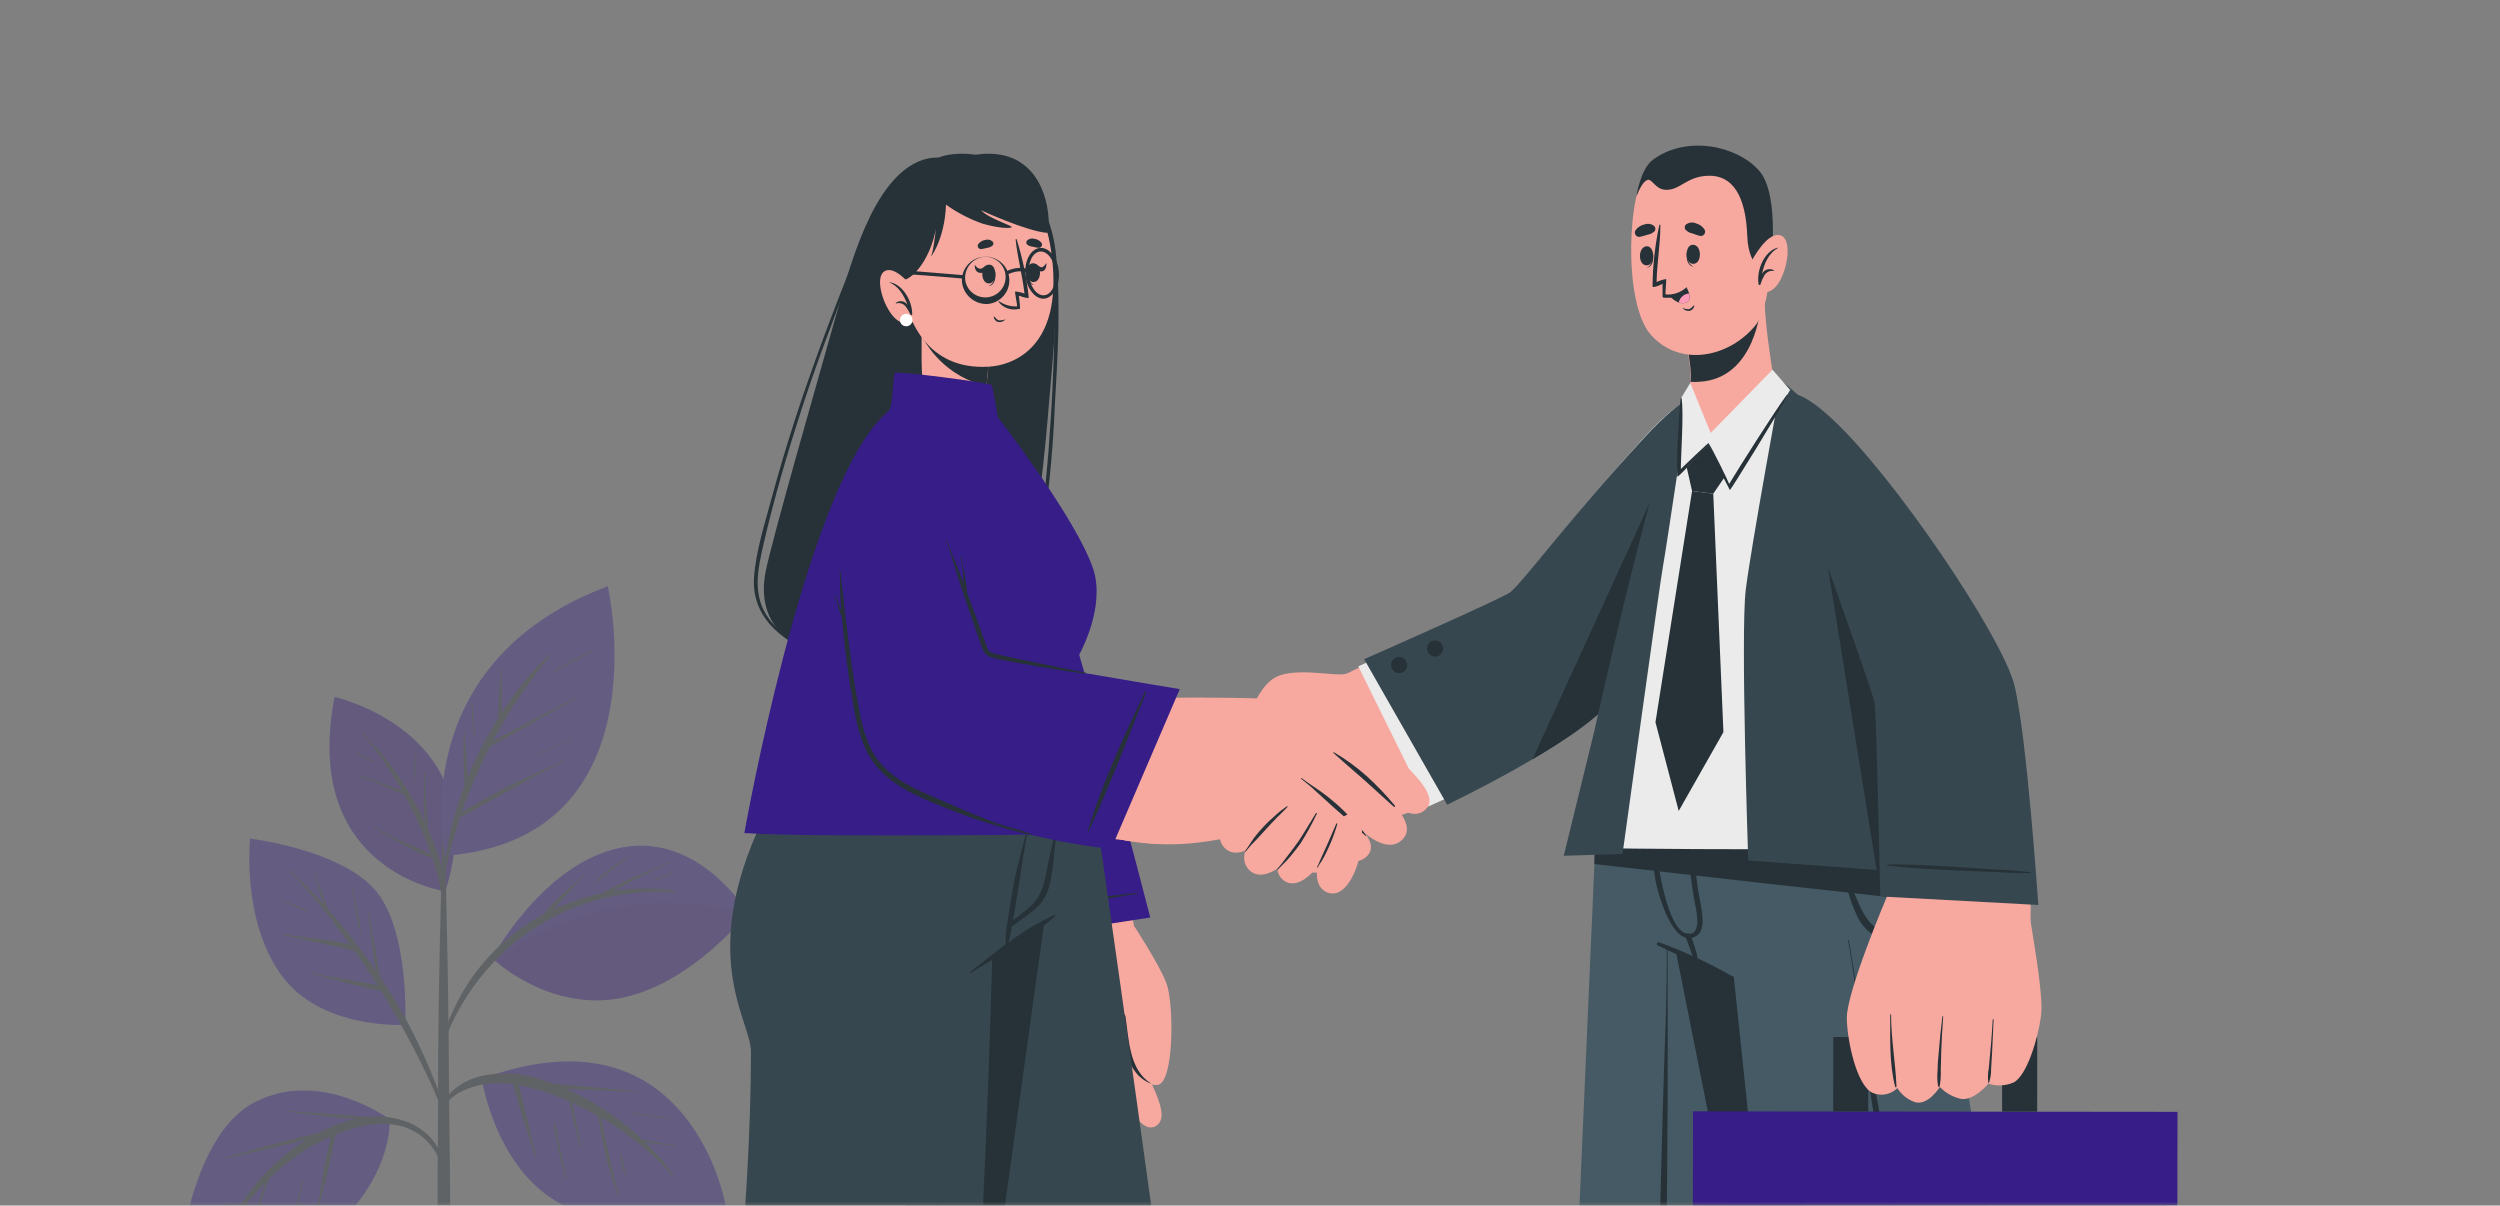 <svg xmlns="http://www.w3.org/2000/svg" xmlns:xlink="http://www.w3.org/1999/xlink" width="309" height="149" viewBox="0 0 309 149">
    <rect x="0" y="0" width="309" height="149" fill="#808080" stroke="none"/>
    <defs>
        <path id="0taqpfy4ia" d="M0 0H309V149H0z"/>
    </defs>
    <g fill="none" fill-rule="evenodd">
        <g>
            <g>
                <g>
                    <g transform="translate(-663 -128) translate(471 126) translate(-6 -1) translate(198 3)">
                        <mask id="wivnro30ib" fill="#fff">
                            <use xlink:href="#0taqpfy4ia"/>
                        </mask>
                        <g mask="url(#wivnro30ib)">
                            <g fill-rule="nonzero">
                                <g opacity=".367">
                                    <path fill="#361D87" d="M33.048 37.703S15.2 35.21 19.368 13.688c0 0 19.946 4.474 13.68 24.015z" transform="translate(18 18) translate(3.986 54.456)"/>
                                    <path fill="#000" d="M33.048 37.703S15.2 35.21 19.368 13.688c0 0 19.946 4.474 13.68 24.015z" opacity=".1" transform="translate(18 18) translate(3.986 54.456)"/>
                                    <path fill="#263238" d="M32.146 33.209c-.349-1.088-.754-2.157-1.215-3.202 0-.14 0-.278-.046-.41 0-.3-.053-.59-.073-.89-.053-.662-.093-1.285-.133-1.928-.073-1.286-.153-2.572-.173-3.858 0-.073-.113-.066-.113 0v3.865c0 .662.067 1.286.107 1.929v.43c-1.004-2.143-2.203-4.189-3.585-6.111-.582-.857-1.209-1.682-1.878-2.473-.71-.815-1.46-1.59-2.184-2.392-.046-.053-.12 0-.073.08 1.282 1.415 2.433 2.943 3.438 4.566.545.815 1.056 1.657 1.547 2.512l-.166-.06-.664-.258-1.46-.55c-.956-.358-1.912-.703-2.867-1.067-.06 0-.1.08-.04.1.949.377 1.885.775 2.827 1.18l1.381.596.697.285c.15.075.308.13.471.165.359.663.717 1.293 1.049 1.956.828 1.667 1.555 3.383 2.177 5.137.047.12.086.245.133.371-.472-.27-.962-.508-1.467-.71l-1.845-.834c-1.255-.577-2.496-1.16-3.697-1.836-.026-.015-.059-.006-.073.02-.015.025-.006.058.02.072 1.227.663 2.429 1.386 3.657 2.049.617.331 1.234.662 1.865.96.519.309 1.083.532 1.673.664.598 1.63.993 3.33 1.174 5.057.2 2.433.18 4.885.24 7.325.179-2.214.278-4.448.291-6.669-.006-2.064-.343-4.113-.995-6.071z" transform="translate(18 18) translate(3.986 54.456)"/>
                                    <path fill="#263238" d="M29.398 20.555c-.173 1.258-.233 2.53-.18 3.798 0 .033.054.033.054 0 .073-1.26.086-2.519.232-3.772.007-.066-.1-.092-.106-.026zM24.294 21.635c-.798-.305-1.567-.682-2.297-1.127-.06-.04-.113.06-.053.093.715.482 1.498.855 2.323 1.107.04.013.106-.053.027-.073zM33.62 71.866c0-1.989-.054-3.938-.074-5.906-.04-6.542-.093-13.085-.212-19.627-.093-5.197-.215-10.39-.365-15.577-.001-.027-.016-.052-.04-.066v-4.256c0-.04-.04-.053-.086-.053-.047 0-.087 0-.08.053v4.262s-.046.034-.046.06c-.26 9.28-.492 18.487-.551 27.734v5.64c-.067 6.023-.091 12.05-.073 18.083v2.877c0 5.514.06 11.03.06 16.57 0 .292.331.445.663.458.332.013.83-.146.83-.484 0-6.078.04-12.163.04-18.241-.02-3.858-.02-7.696-.067-11.527z" transform="translate(18 18) translate(3.986 54.456)"/>
                                    <path fill="#361D87" d="M26.165 65.88s-8.589-6.35-16.733-2.068S0 84.652 0 84.652s11.948 1.71 19.501-5.455c7.262-6.894 6.664-13.317 6.664-13.317z" transform="translate(18 18) translate(3.986 54.456)"/>
                                    <path fill="#263238" d="M28.502 66.271c-1.577-.627-3.285-.855-4.972-.662-.346-.062-.697-.097-1.049-.107l-1.214-.092-2.503-.173c-1.692-.126-3.391-.232-5.084-.404-.024.008-.04.031-.04.056 0 .026.016.048.04.057 1.673.212 3.319.45 5.011.616.863.086 1.726.18 2.596.239l.624.06c-.253.06-.511.119-.764.192-1.347.391-2.65.92-3.89 1.577-.663.12-1.327.312-1.99.464-1.063.252-2.118.524-3.173.802-2.085.544-4.149 1.16-6.22 1.763-.066 0-.033.12 0 .1 2.065-.504 4.149-.968 6.22-1.458l3.013-.723.79-.186c-2.304 1.431-4.363 3.222-6.1 5.303-1.671 2.055-3.093 4.3-4.235 6.688 0 .06.053.12.093.06 1.414-2.442 3.138-4.69 5.131-6.688-.04.113-.073.232-.113.345l-.478 1.51c-.318 1.015-.663 2.023-.942 3.037 0 .066.086.086.106 0 .365-.981.71-1.989 1.055-2.95.166-.484.339-.961.505-1.445.093-.252.179-.504.259-.756 0-.073.06-.152.086-.232.957-.927 1.972-1.793 3.04-2.591 1.418-1.036 2.947-1.91 4.56-2.605 0 .146-.053.298-.086.437-.087.391-.173.782-.253 1.173-.165.81-.325 1.624-.484 2.44-.325 1.657-.524 3.314-.836 4.998 0 .072.093.099.106 0 .385-1.67.883-3.315 1.254-4.985.186-.835.372-1.67.551-2.506l.24-1.18c.039-.218.092-.437.119-.662l.464-.193c2.25-.835 4.74-1.438 7.142-.974 2.309.427 4.25 1.98 5.171 4.136.08.186.372.067.325-.126-.464-2.028-2.184-3.56-4.075-4.355z" transform="translate(18 18) translate(3.986 54.456)"/>
                                    <path fill="#263238" d="M15.36 73.337c-.24 1.087-.485 2.174-.724 3.262-.271 1.04-.471 2.1-.598 3.168 0 .046.054.046.067 0 .316-1.045.56-2.11.73-3.188.212-1.074.425-2.148.63-3.222.014-.06-.092-.086-.106-.02zM7.056 76.101c-1.095.55-2.15 1.18-3.319 1.638-.018.007-.03.023-.033.042-.003.019.005.038.02.05.015.011.035.014.053.007 1.142-.505 2.257-1.072 3.338-1.697 0 0 0-.053-.06-.04z" transform="translate(18 18) translate(3.986 54.456)"/>
                                    <path fill="#361D87" d="M28.097 54.214s-10.494.663-15.38-6.237c-4.885-6.9-3.783-16.783-3.783-16.783s11.025 1.325 15.4 6.303c4.374 4.978 3.763 16.717 3.763 16.717z" transform="translate(18 18) translate(3.986 54.456)"/>
                                    <path fill="#263238" d="M33.002 64.555c-.365-1.12-.816-2.228-1.241-3.315-.425-1.087-.843-2.107-1.328-3.142-.934-2.111-1.982-4.171-3.14-6.17-.743-1.273-1.54-2.513-2.356-3.732 0-.186-.053-.372-.08-.557-.046-.325-.092-.663-.145-.975-.107-.662-.22-1.325-.332-1.988-.24-1.452-.538-2.89-.77-4.335 0-.066-.12-.066-.106 0 .205 1.432.351 2.87.55 4.302.1.702.193 1.405.3 2.108l.119.762c-1.6-2.34-3.334-4.586-5.19-6.728l-.724-.835c0-.08-.067-.16-.1-.239-.08-.199-.153-.398-.226-.603-.159-.411-.305-.829-.458-1.246-.292-.822-.557-1.65-.783-2.493 0-.066-.12-.033-.1 0 .213.862.432 1.717.664 2.566.126.41.26.815.405 1.22 0 .066.047.132.073.198-1.327-1.458-2.741-2.863-4.155-4.255-.046-.047-.12 0-.073.08 2.712 2.833 5.197 5.873 7.434 9.094-.254-.08-.514-.145-.776-.193-.81-.159-1.62-.271-2.436-.378-1.713-.218-3.419-.43-5.118-.702-.073 0-.1.093 0 .106 1.626.318 3.233.663 4.852 1.06.763.173 1.527.319 2.29.471.626.133 1.243.308 1.845.524.166.245.346.484.511.729.77 1.113 1.507 2.26 2.23 3.407l-1.068-.206c-.81-.159-1.626-.305-2.436-.437-1.6-.265-3.206-.544-4.786-.902-.066 0-.093.093 0 .107 1.607.377 3.193.815 4.786 1.239.77.206 1.547.391 2.323.563l1.162.252c.156.041.316.068.478.08 1.533 2.479 2.967 5.024 4.3 7.616.585 1.14 1.15 2.293 1.693 3.447.545 1.153 1.042 2.406 1.56 3.612.073.252.452.153.352-.112z" transform="translate(18 18) translate(3.986 54.456)"/>
                                    <path fill="#263238" d="M22.276 40.473c-.2-1-.412-1.988-.664-2.996 0-.066-.12-.033-.106 0 .199.981.391 1.989.57 2.95.147.988.344 1.968.591 2.936-.062-.97-.193-1.937-.391-2.89zM16.156 40.182c-.485-.246-1.002-.438-1.507-.663l-.796-.312-.405-.159c-.155-.05-.304-.116-.445-.199-.08-.053-.126.08-.046.093.155.043.305.105.444.186l.399.179.77.338c.502.235 1.019.441 1.546.616.06.047.1-.053.04-.08z" transform="translate(18 18) translate(3.986 54.456)"/>
                                    <path fill="#361D87" d="M38.836 45.975s6.353-11.845 16.01-13.681c9.658-1.836 15.579 8.093 15.579 8.093s-7.05 8.988-15.93 10.56c-8.882 1.57-15.659-4.972-15.659-4.972z" transform="translate(18 18) translate(3.986 54.456)"/>
                                    <path fill="#263238" d="M61.325 37.603c-2.518-.34-5.072-.31-7.58.093l.43-.232 2.145-1.1c1.473-.814 2.986-1.553 4.533-2.214.073-.033 0-.133-.04-.1-1.513.703-3.08 1.326-4.593 1.989-.763.345-1.506.71-2.243 1.1-.478.252-1.003.49-1.474.796-2.122.425-4.184 1.108-6.14 2.035l1.208-1.326c.897-.988 1.786-2.022 2.775-2.917.053-.046 0-.119-.08-.072-1.009.914-2.077 1.763-3.06 2.717-.47.464-.929.941-1.374 1.439-.219.245-.444.497-.663.762-6.719 3.592-11.473 10-12.957 17.466 0 .066.086.1.106.033 1.361-4.516 3.798-8.635 7.103-12.004 3.56-3.611 8.04-6.185 12.956-7.444 2.916-.742 5.932-1.015 8.934-.809.059.004.11-.04.113-.099.004-.059-.04-.11-.1-.113z" transform="translate(18 18) translate(3.986 54.456)"/>
                                    <path fill="#000" d="M70.425 40.387s-7.05 8.988-15.93 10.56c-6.764 1.192-12.326-2.327-14.603-4.064l-.491-.802s4.573-3.844 13.228-6.065c8.656-2.22 17.796.371 17.796.371z" opacity=".1" transform="translate(18 18) translate(3.986 54.456)"/>
                                    <path fill="#263238" d="M55.71 33.38c-.74.433-1.456.904-2.145 1.413-.671.511-1.295 1.081-1.865 1.703-.015.025-.011.056.01.076.021.02.053.021.076.004.664-.557 1.281-1.114 1.952-1.637.645-.53 1.324-1.02 2.03-1.465.027-.017.034-.05.017-.076-.016-.026-.05-.034-.076-.017zM61.013 35.383c-.359.152-.724.278-1.082.43l-1.076.445c-.073 0-.04.159.04.126l1.075-.438c.366-.146.717-.311 1.076-.457.066-.027.033-.133-.033-.106z" transform="translate(18 18) translate(3.986 54.456)"/>
                                    <path fill="#361D87" d="M37.569 60.882s1.699 11.753 10.547 15.862c8.848 4.11 19.634 0 19.634 0s-4.215-25.42-30.181-15.862z" transform="translate(18 18) translate(3.986 54.456)"/>
                                    <path fill="#263238" d="M61.65 69.115c-.81-.093-1.626-.232-2.43-.378l-1.194-.225-.618-.126c-.239-.219-.47-.444-.716-.663-1.68-1.47-3.494-2.781-5.417-3.917-1.045-.62-2.127-1.175-3.239-1.664h.166l2.914.126c1.938.093 3.883.132 5.821.258.073 0 .066-.1 0-.106-1.951-.132-3.89-.344-5.834-.51l-2.828-.252-1.46-.126-.372-.04c-.504-.192-1.009-.37-1.527-.53-2.411-.827-5.005-.969-7.493-.411-2.224.57-4.448 2.028-5.025 4.368 0 .08.106.14.14.06.83-1.989 3.006-2.95 4.97-3.354 1.315-.25 2.66-.276 3.983-.08.09.606.239 1.2.445 1.777.246.828.485 1.657.737 2.479.504 1.65 1.055 3.314 1.547 4.938 0 .03.023.053.053.053.029 0 .053-.024.053-.053-.412-1.65-.764-3.314-1.162-4.971-.192-.81-.398-1.618-.597-2.426-.116-.565-.264-1.123-.445-1.67.775.134 1.542.313 2.297.536 1.357.406 2.687.897 3.982 1.472.126.835.319 1.663.511 2.492.24 1.034.511 2.061.837 3.076.007.02.027.034.05.034.022 0 .041-.014.05-.034l-.04-.193c-.2-.96-.412-1.922-.618-2.883-.16-.776-.312-1.551-.478-2.32 1.102.489 2.179 1.033 3.226 1.63 0 .24.08.484.113.703.066.398.14.802.212 1.207.166.901.345 1.81.564 2.704.4 1.733.909 3.44 1.52 5.11-.015.02-.015.047 0 .067l.054.06c.04.046.1 0 .086-.054-.405-1.743-.876-3.473-1.261-5.216-.186-.875-.379-1.75-.558-2.652-.086-.437-.166-.874-.252-1.325l-.06-.391c1.192.697 2.342 1.463 3.445 2.293 1.91 1.428 3.677 3.038 5.277 4.806.06.073.186 0 .126-.106-.657-.89-1.36-1.747-2.104-2.565-.445-.478-.91-.942-1.38-1.392h.145c.419.072.83.132 1.248.185.817.113 1.64.192 2.463.285.12.013.146-.086.073-.086z" transform="translate(18 18) translate(3.986 54.456)"/>
                                    <path fill="#263238" d="M55.437 73.092c0-.1 0-.205-.053-.305s-.086-.252-.106-.384c-.18-.79-.332-1.578-.478-2.373 0-.053-.093-.04-.093 0 .054 1.052.278 2.088.664 3.069 0 .033.073 0 .066 0v-.007zM48.03 72.9s0-.053-.054-.053c-.252-1.04-.49-2.082-.703-3.129-.113-.55-.226-1.1-.332-1.65-.06-.299-.113-.597-.166-.895-.023-.263-.088-.52-.193-.762-.007-.021-.027-.035-.05-.035-.021 0-.041.014-.05.035-.006.534.07 1.066.227 1.577.106.57.219 1.147.345 1.717.259 1.16.544 2.313.876 3.453.008.024.03.04.056.04.026 0 .048-.016.057-.04l-.014-.258zM60.88 65.715c-1.62-.22-3.233-.451-4.852-.663-.067 0-.093.1 0 .106 1.613.238 3.232.437 4.852.663 0 .013.033-.093 0-.106z" transform="translate(18 18) translate(3.986 54.456)"/>
                                    <path fill="#361D87" d="M33.035 33.321S27.62 9.605 53.14 0c0 0 7.076 31.227-20.105 33.321z" transform="translate(18 18) translate(3.986 54.456)"/>
                                    <path fill="#263238" d="M38.544 19.872l.273-.166 1.447-.808 2.96-1.65c1.945-1.094 3.87-2.221 5.828-3.315.066 0 0-.126-.053-.093-1.992 1.067-3.983 2.068-5.941 3.109l-2.927 1.544-1.195.663c.85-1.61 1.759-3.188 2.761-4.713 1.328-2.035 2.795-3.977 4.315-5.86.033-.034.031-.089-.004-.122-.034-.033-.09-.031-.122.004-2.242 2.171-4.222 4.596-5.901 7.225v-.252c0-.59.046-1.18.053-1.77 0-1.16-.04-2.32 0-3.473 0-.073-.106-.067-.113 0-.046 1.14-.186 2.28-.252 3.42 0 .563-.053 1.133-.073 1.703v.995c-.522.835-1.025 1.681-1.507 2.538-.855 1.547-1.618 3.143-2.283 4.78 0-.59-.06-1.18-.093-1.77-.08-1.326-.233-2.592-.292-3.891 0-.03-.024-.053-.053-.053-.03 0-.053.023-.053.053v3.897c0 .663.04 1.326.08 1.95 0 .238 0 .483.046.722-.812 2.12-1.455 4.3-1.925 6.522-.443 2.37-.76 4.762-.95 7.165.258-2.162.702-4.297 1.328-6.383.312-1.12.664-2.234 1.009-3.314 1.062-.497 2.078-1.12 3.1-1.69l3.206-1.75c2.13-1.167 4.254-2.353 6.451-3.38.06 0 0-.127-.06-.094-2.223 1.001-4.466 1.989-6.637 3.056-1.088.55-2.157 1.134-3.22 1.73-.882.497-1.798.994-2.654 1.571.245-.742.504-1.478.79-2.2.783-2.012 1.671-3.981 2.661-5.9z" transform="translate(18 18) translate(3.986 54.456)"/>
                                    <path fill="#263238" d="M36.394 14.443c-.009-.024-.031-.04-.057-.04-.025 0-.048.016-.056.04.093 1.326.14 2.705.285 4.057 0 .033.027.06.06.06s.06-.027.06-.06c-.047-1.352-.193-2.698-.292-4.057zM48.627 18.977c-1.593.663-3.206 1.253-4.8 1.916-.039 0 0 .093 0 .073 1.614-.603 3.2-1.26 4.807-1.883.092-.026.06-.132-.007-.106zM51.056 8.034c-1.562.716-3.079 1.528-4.54 2.432-.022.024-.025.06-.008.087.017.028.05.041.081.033 1.48-.869 2.987-1.697 4.52-2.46.067.007.007-.119-.053-.092z" transform="translate(18 18) translate(3.986 54.456)"/>
                                </g>
                                <g transform="translate(18 18) translate(51.822)">
                                    <path fill="#455A64" d="M153.752 90.518L153.725 92.42 152.649 176.43 152.643 176.75 152.008 227.072 121.227 226.458 127.168 90.618 127.248 88.802 127.549 73.043 153.545 73.043z"/>
                                    <path fill="#263238" d="M136.303 99.355c0-.03-.024-.053-.053-.053-.03 0-.054.024-.054.053 0 8.043-.327 12.549-.52 20.585-.195 8.037-.429 16.073-.67 24.103-.434 16.067-1.082 32.12-1.676 48.18-.335 9.006-.751 18.008-1.25 27.006 0 .026.02.047.047.047.025 0 .046-.021.046-.047 1.17-16.02 2.286-32.093 2.927-48.16.642-16.066 1.096-32.125 1.17-48.192.067-9.017.013-14.504.033-23.522zM153.745 90.518L152.649 176.43 132.02 73.043 153.538 73.043z"/>
                                    <path fill="#455A64" d="M130.195 73.016c.114.534 1.932 8.958 3.816 16.193 1.37 5.287 2.78 9.933 3.589 10.413.915.54 5.38 2.517 6.876 3.137l6.837 65.3 9.242 60.461 30.22-4.672-21.506-132.322-3.501-18.51h-35.573z"/>
                                    <path fill="#263238" d="M178.21 204.397c-.754-4.191-1.503-8.383-2.278-12.575-1.546-8.384-3.105-16.765-4.678-25.144-3.154-16.772-6.273-33.557-9.356-50.355-1.724-9.479-1.684-8.59-3.187-18.116 0-.06-.12-.053-.107 0 1.443 8.464.762 6.608 2.125 15.085s2.793 16.774 4.297 25.138c3.02 16.814 6.188 33.601 9.39 50.382.89 4.708 1.801 9.409 2.732 14.104.936 4.792 2.005 9.558 2.994 14.337 0 .107.194.1.174 0-.695-4.278-1.323-8.577-2.105-12.856zM169.904 98.835c-.802-.207-1.664-.274-2.479-.401-.668-.107-1.337-.227-2.005-.367-1.257-.225-2.45-.726-3.488-1.469-1.136-.88-1.718-2.222-2.266-3.51-.33-.761-.664-1.522-1.002-2.283l-.501-1.102c-.234-.432-.441-.878-.622-1.335 0-.066-.127 0-.1 0 .114.312.207.631.28.955.114.367.214.734.328 1.101.207.668.408 1.335.622 2.003.325 1.204.794 2.365 1.396 3.457 1.216 1.923 3.382 2.704 5.547 2.977.621.074 1.25.12 1.878.154.787.07 1.578.07 2.365 0 .038-.01.067-.04.077-.077.01-.037-.002-.077-.03-.103zM135.227 98.467c3.188 1.157 6.267 2.59 9.203 4.286.051.024.074.085.05.137-.024.051-.086.074-.137.05-3.101-1.335-6.262-2.604-9.283-4.099-.086-.055-.12-.165-.077-.259.041-.093.146-.142.244-.115zM134.292 77.281c0-.106.2-.133.2 0-.002 3.456.172 6.909.522 10.346.14 1.596 1.423 10.407 4.196 9.766.461-.107.669-.568.769-1.262-.01-.913-.134-1.82-.368-2.703-.307-1.85-.554-3.698-.708-5.56-.327-3.47-.288-6.965.114-10.426 0-.048.038-.087.086-.087.048 0 .087.039.087.087-.077 4.813.204 9.626.842 14.397.348 2.29 1.504 5.74-.895 6.094-2.4.354-4.01-5.42-4.324-7.002-.765-4.508-.94-9.096-.521-13.65z"/>
                                    <path fill="#263238" d="M139.137 97.593c.244.597.451 1.207.621 1.829.179.48.267.99.26 1.502-.007.042-.04.076-.082.085-.043.009-.087-.01-.11-.045-.3-.45-.525-.943-.67-1.462-.213-.56-.434-1.128-.627-1.695-.039-.109-.016-.23.06-.317.074-.087.19-.128.303-.107.113.022.207.101.245.21zM169.583 93.468c-3.662-.24-42.335-4.672-42.335-4.672l.3-15.76h38.246l3.502 18.51.287 1.922z"/>
                                    <path fill="#F7A9A0" d="M142.498 36.845c-4.424 13.83-11.915 28.108-14.08 30.918-5.808 7.556-23.256 14.998-28.582 15.96-2.306.413-7.833-14.438-6.403-16.48 1.43-2.043 23.116-10.32 24.179-11.421.735-.768 9.883-12.542 16.038-19.644 7.692-8.831 10.011-2.95 8.848.667z"/>
                                    <path fill="#EBEBEB" d="M98.065 64.359l8.567 17.355s18.21-7.884 22.548-13.51c4.337-5.627 12.196-24.697 13.365-30.772 1.17-6.074-.849-10.412-8.995-1.535-8.146 8.878-14.896 17.722-16.353 19.204-1.457 1.482-19.132 9.258-19.132 9.258z"/>
                                    <path fill="#37474F" d="M98.786 63.478l10.265 17.982s16.039-7.656 20.129-12.682c4.09-5.027 10.832-20.459 12.944-28.79 2.112-8.33.875-14.237-8.567-4.044-9.443 10.192-14.783 17.595-16.707 19.257-.916.72-18.064 8.277-18.064 8.277z"/>
                                    <circle cx="103.11" cy="64.199" r="1" fill="#263238"/>
                                    <circle cx="107.554" cy="62.156" r="1" fill="#263238"/>
                                    <path fill="#263238" d="M142.124 39.962c-2.112 8.33-8.848 23.736-12.944 28.789-1.751 2.156-5.667 4.786-9.59 7.095l20.67-45.215c3.2-.868 3.3 3.671 1.864 9.331z"/>
                                    <path fill="#EBEBEB" d="M171.602 86.853c-.107.12-46.339.26-46.78-.213-.594-.668 9.85-50.73 14.596-56.877 1.009-1.335 4.357-1.689 7.204-1.335.742.084 1.476.233 2.191.447h.08c.578.17 1.123.437 1.611.788 7.913 6.314 14.582 28.388 16.14 35.016 2.605 10.94 5.339 21.74 4.958 22.174z"/>
                                    <path fill="#37474F" d="M150.37 29.076s-3.762 20.491-4.417 25.818c-.655 5.326.308 33.461.308 33.461l29.03 2.143s-6.276-18.623-6.35-19.805c0 0-5.212-22.307-10.097-31.625-2.133-3.859-5.014-7.255-8.473-9.992z"/>
                                    <path fill="#263238" d="M175.29 90.498l-13.164-.975-9.396-58.385v.04l5.894 7.543c.067.12.133.24.194.36 4.885 9.345 10.097 31.626 10.097 31.626.1 1.168 6.376 19.79 6.376 19.79z"/>
                                    <path fill="#37474F" d="M139.137 29.523s-3.08 20.752-3.415 22.467c-.334 1.716-4.999 35.557-4.999 35.557l-7.264.227 3.79-15.472s8.426-38.36 11.888-42.78z"/>
                                    <path fill="#263238" d="M143.38 40.91L141.322 36.905 138.662 39.802 139.317 42.686 141.937 43.026z"/>
                                    <path fill="#263238" d="M141.937 43.026L143.193 72.489 137.667 82.234 134.793 71.267 139.317 42.686z"/>
                                    <path fill="#361D87" d="M152.048 113.198L186.651 113.198 186.651 170.376 152.048 170.376z" transform="rotate(-89.94 169.35 141.787)"/>
                                    <path fill="#000" d="M161.209 104.047L177.503 104.047 177.503 161.225 161.209 161.225z" opacity=".1" transform="rotate(-89.94 169.356 132.636)"/>
                                    <path fill="#361D87" d="M139.422 119.393L199.307 119.393 199.307 135.54 139.422 135.54z" transform="rotate(-179.94 169.365 127.467)"/>
                                    <path fill="#263238" d="M156.773 110.175L156.759 119.38 161.096 119.386 161.103 114.147 177.643 114.167 177.636 119.406 181.973 119.406 181.98 110.195z"/>
                                    <path fill="#F7A9A0" d="M156.76 35.23c12.897 11.687 21.083 28.381 21.638 31.752 1.337 8.15 3.027 22.434 2.74 28.702-.107 2.323-17.73-.494-17.696-2.977.114-7.77-.922-24.857-.969-25.158-.314-2.089-4.15-11.48-8.02-21.666-3.869-10.186-3.12-15.56 2.306-10.653z"/>
                                    <path fill="#F7A9A0" d="M161.584 117.057c1.053.478 2.292.252 3.108-.567.503.815 1.276 1.43 2.185 1.735 1.624.467 3.067-1.876 3.067-1.876.7.738 1.606 1.25 2.6 1.469 1.597.287 3.395-1.87 3.395-1.87 1.016.32 2.113.269 3.094-.146 1.664-.78 3.074-5.547 3.421-8.29.348-2.744-1.25-10.853-1.396-12.429l-17.616-2.363s-5.052 11.868-4.999 15.152c.047 2.784 1.203 8.224 3.141 9.185z"/>
                                    <path fill="#263238" d="M164.424 116.33c-.755-2.93-.601-5.928-.614-8.918 0-.03.024-.054.053-.054.03 0 .054.024.054.054 0 2.977.547 5.92.668 8.897.005.045-.026.085-.07.09-.045.006-.085-.025-.09-.07zM169.724 116.263c-.108-.683-.126-1.376-.054-2.063 0-.728.08-1.462.14-2.19.117-1.459.266-2.914.448-4.365 0-.066.107-.066.1 0-.106 1.455-.193 2.91-.247 4.366 0 .734-.04 1.461-.053 2.19.03.69-.016 1.38-.134 2.062-.015.041-.055.07-.1.07-.045 0-.085-.029-.1-.07zM175.939 115.889c-.086-.62-.068-1.249.053-1.862.067-.668.127-1.335.187-2.003.12-1.335.234-2.67.301-4.005 0-.067.107-.067.107 0-.067 1.335-.114 2.71-.187 4.065l-.12 2.003c.014.61-.079 1.217-.274 1.795-.007.012-.019.02-.032.022-.013 0-.027-.005-.035-.015z"/>
                                    <path fill="#37474F" d="M162.58 92.8l19.534 1.055s-1.444-21.36-2.994-27.293c-1.55-5.934-14.782-25.712-22.595-32.88-7.35-6.75-7.35-1.136-4.564 6.774 2.787 7.91 9.683 27.027 9.917 28.422.234 1.395.702 23.922.702 23.922z"/>
                                    <path fill="#263238" d="M163.455 88.862c.749-.066 1.504 0 2.252 0 .749 0 1.497.034 2.246.067 1.443.06 2.887.147 4.33.24l4.324.287c1.49.1 3.014.127 4.49.347.022.008.036.028.036.05 0 .023-.014.043-.035.05-1.49.06-3.007-.073-4.498-.126l-4.41-.18c-1.47-.067-2.94-.14-4.41-.234-.723-.04-1.444-.094-2.16-.174-.714-.08-1.463-.086-2.171-.227-.067-.013-.047-.093.006-.1z"/>
                                    <path fill="#F7A9A0" d="M142.017 36.371c.762-.033 5.82-4.005 7.351-7.062.107-.213-.287-2.39-.635-5.053-.207-1.615-.4-3.424-.454-5.086 0-.34-1.15.327-1.15.327l-2.138.588-7.057 1.962c.665 2.058 1.073 4.19 1.216 6.348.008.223-.008.447-.047.667.003.038.003.076 0 .114-.153 1.315 1.684 7.242 2.914 7.195z"/>
                                    <path fill="#263238" d="M139.13 29.076c.003.037.003.075 0 .113.358.034.718.034 1.076 0 7.017-.387 7.598-9.345 7.598-9.345l-2.773.214-7.057 1.962c.665 2.058 1.073 4.19 1.216 6.348.006.237-.014.475-.06.708z"/>
                                    <path fill="#F7A9A0" d="M148.018 5.086c1.684 3.478 1.404 14.331-.835 17.088-3.235 4.005-9.356 5.28-12.965 1.201-3.495-3.945-2.873-18.082-.3-20.692 3.789-3.791 11.614-2.737 14.1 2.403z"/>
                                    <path fill="#263238" d="M138.702 13.002s.054 0 .054.067c-.04.728.04 1.575.668 1.83v.04c-.782-.128-.875-1.249-.722-1.937z"/>
                                    <path fill="#263238" d="M139.37 12.255c1.177-.067 1.224 2.296.128 2.356-1.096.06-1.116-2.303-.127-2.356zM134.466 13.203s-.054.033-.054.066c.034.728-.047 1.576-.708 1.83.815-.094.915-1.229.762-1.896z"/>
                                    <path fill="#263238" d="M133.797 12.442c-1.176-.067-1.23 2.296-.133 2.356 1.096.06 1.109-2.263.133-2.356zM140.286 11.16c-.327-.08-.615-.2-.922-.307-.341-.06-.652-.234-.882-.494-.118-.193-.088-.442.073-.6.356-.273.832-.332 1.243-.154.438.115.816.389 1.063.768.105.182.092.41-.032.58-.124.17-.337.25-.543.207zM132.862 11.274c.316-.07.628-.157.935-.26.342-.048.658-.205.902-.448.128-.187.112-.438-.04-.607-.342-.292-.816-.374-1.236-.214-.442.093-.832.348-1.096.714-.113.178-.111.404.004.58.115.176.323.268.53.235zM139.498 19.777c-.174.174-.348.414-.608.441-.272-.004-.54-.063-.789-.174.219.289.578.435.936.38.305-.087.527-.35.56-.667-.02.007-.073-.006-.1.02z"/>
                                    <path fill="#263238" d="M138.69 17.601c-.366.592-.962 1.003-1.645 1.135-.294.064-.596.084-.895.06-.058.007-.116.007-.174 0h-.16c-.08-.014-.14-.08-.148-.16-.003-.024-.003-.049 0-.073v-.067-1.415c-.207.107-1.25.594-1.236.3.022-2.538.302-5.067.836-7.55 0-.036.03-.066.066-.066.037 0 .067.03.067.067 0 2.35-.428 4.672-.468 7.035.37-.18.764-.309 1.17-.38.08 0-.107 1.655-.074 1.909.933.077 1.858-.23 2.56-.848.087-.053.14-.007.1.053z"/>
                                    <path fill="#263238" d="M136.477 18.503c.314.397.726.705 1.196.894.26.097.542.11.809.04.588-.167.588-.667.474-1.161-.065-.233-.157-.457-.274-.668-.62.525-1.393.838-2.205.895z"/>
                                    <path fill="#FF9ABB" d="M137.673 19.397c.26.097.542.11.809.04.588-.167.588-.667.474-1.161-.634.037-1.162.498-1.283 1.121z"/>
                                    <path fill="#263238" d="M132.42 6.314c.382-.934.83-1.875 1.384-2.076.555-.2.949 1.162 2.225 1.222 1.718.087 2.52-1.502 4.919-1.716 3.441-.307 5.012 2.544 5.192 7.43.154 4.358 2.807 4.719 2.807 4.719s1.417-9.652-1.336-12.79c-2.754-3.137-9.036-4.425-13.165-1.334-1.53 1.168-2.025 4.545-2.025 4.545z"/>
                                    <path fill="#F7A9A0" d="M146.708 14.217s1.932-3.744 3.602-3.104c1.671.641.542 5.848-1.196 6.775-.433.27-.958.352-1.452.225-.495-.126-.917-.448-1.167-.892l.213-3.004z"/>
                                    <path fill="#263238" d="M149.95 12.602s.04.033 0 .047c-1.21.667-1.725 1.962-2.005 3.257.114-.281.346-.497.635-.591.288-.094.604-.056.862.104.033 0 0 .073 0 .073-.481-.085-.964.142-1.203.568-.196.346-.353.713-.468 1.094-.04.127-.26.094-.234-.046-.28-1.656.682-4.106 2.413-4.506z"/>
                                    <path fill="#EBEBEB" d="M139.097 29.33l2.52 6.18 7.644-7.81 2.179 2.497s-7.472 12.375-7.518 11.834l-2.553-5.3-3.656 3.698.274-9.27 1.11-1.83z"/>
                                    <path fill="#263238" d="M137.586 35.844c.1-1.529.154-3.077.321-4.6 0-.053.094-.073.107 0 .308 1.476-.093 7.343-.087 8.725.154-.16 3.388-3.25 3.422-3.204.554.841 2.426 4.672 2.553 5.053 1.182-1.97 5.707-9.125 7.11-10.987.018-.015.043-.017.063-.005.02.012.03.036.024.058-1.022 2.043-7.01 11.688-7.104 11.688-.985-1.822-1.878-3.694-2.673-5.607-.548.668-3.816 4.172-3.83 3.945-.056-1.69-.025-3.38.094-5.066z"/>
                                    <path fill="#F7A9A0" d="M52.776 35.697c8.406 16.574 16.947 56.443 17.742 61.776.542 3.624-18.538 6.902-18.538 4.392 0-3.217-3.849-40.85-3.481-55.722.2-8.203 2.539-13.87 4.277-10.446z"/>
                                    <path fill="#F7A9A0" d="M51.907 100.276c-.308 2.183.42 9.746 1.85 15.352.67 2.737 3.53 10.38 5.675 10.013 2.145-.367 1.51-2.67 1.51-2.67s1.684 3.044 3.802 2.476c2.119-.567 1.03-4.132 1.03-4.132s1.95 3.01 4.01 2.29c2.057-.721.367-4.118.367-4.118s1.664 2.836 3.12 1.521c1.758-1.582-1.89-6.454-2.506-9.518-.14-.667-1.844-14.297-1.844-14.297l-17.014 3.083z"/>
                                    <path fill="#263238" d="M70.177 119.44c-2.673-3.591-3.22-5.627-3.555-10.012-.01-.031-.038-.052-.07-.052-.032 0-.06.02-.07.052-.06 4.332.26 6.981 3.528 10.165.16.14.294.014.167-.153zM65.827 121.509c-2.453-3.972-3.067-6.174-3.762-10.746 0-.067-.12-.06-.114 0 .3 4.545.668 7.182 3.655 10.833.134.173.335.093.22-.087zM60.748 122.67c-2.092-4.004-2.867-6.4-2.967-10.926-.01-.038-.045-.063-.084-.063-.038 0-.073.025-.083.063-.348 4.625.601 7.609 3.007 10.987.167.193.26.166.127-.06z"/>
                                    <path fill="#F7A9A0" d="M70.398 96.525s3.074 4.672 3.97 7.055c.895 2.383.995 12.376-1.17 12.522-2.793.187-4.01-5.586-4.21-8.49 0 0-6.469.434-8.22-3.524-1.75-3.959 9.63-7.563 9.63-7.563z"/>
                                    <path fill="#263238" d="M72.416 115.895c-2.673-1.662-2.713-5.493-3.134-8.296-.009-.085-.059-.16-.133-.201-.075-.042-.165-.044-.241-.006-2.72 0-6.563-.788-8.207-3.137-.01-.025-.032-.042-.059-.043-.027-.002-.051.013-.063.037-.012.023-.008.052.009.072 1.416 2.764 5.132 3.845 8.113 3.651.387 2.877.594 6.722 3.695 7.95.02.007.034-.013.02-.027z"/>
                                    <path fill="#361D87" d="M72.35 95.404L50.676 98.74s-3.455-40.19-3.582-53.68c-.127-13.49 4.725-16.793 9.93-2.996C62.233 55.862 72.35 95.404 72.35 95.404z"/>
                                    <path fill="#263238" d="M50.57 95.357c8.868-2.003 18.485-2.743 20.155-2.99.08 0 .087.113 0 .12-1.644.16-12.55 2.21-20.155 3.003-.06.007-.067-.12 0-.133z"/>
                                    <path fill="#37474F" d="M37.325 81.487s7.899 83.716 8.073 84.73c0 .134.087 1.682.16 4.199.441 13.81 1.524 56.876 1.524 56.876h33.133s-2.159-51.01-3.402-62.904c-1.583-15.185-11.32-82.901-11.32-82.901H37.325z"/>
                                    <path fill="#263238" d="M49.347 169.047c-1.02-17.38-2.555-34.736-4.604-52.064-1.163-9.745-2.566-19.457-3.956-29.175 0-.087-.147-.08-.134 0 2.566 17.294 4.377 34.709 5.94 52.137 1.565 17.428 2.674 34.816 3.342 52.264.408 9.879.715 19.771 1.03 29.657.016.088.093.151.183.151s.167-.063.184-.151c-.441-17.595-.949-35.217-1.985-52.819z"/>
                                    <path fill="#263238" d="M61.263 81.487l-15.137 109.04c-.214-8.13-.428-15.646-.568-20.111-.073-2.517-.134-4.065-.16-4.199-.187-1.014-8.073-84.73-8.073-84.73h23.938z"/>
                                    <path fill="#37474F" d="M.63 216.993l32.324 10.012s15.785-55.301 16.995-68.29c1.196-12.876 2.352-39.182 2.867-58.265 0 0 5.4-3.19 6.77-4.933 1.37-1.742 2.599-8.01 5.299-14.017H25.336c-9.45 18.336-2.339 26.492-2.339 30.49 0 19.304-2.92 44.93-3.85 48.727C17.21 168.634.63 216.993.63 216.993z"/>
                                    <path fill="#263238" d="M60.507 95.083c-1.887.867-3.679 1.927-5.346 3.164-1.77 1.215-3.401 2.61-5.105 3.912-.067.053 0 .16.066.113 1.798-1.148 3.683-2.156 5.46-3.337 1.785-1.082 3.467-2.324 5.026-3.712.046-.053-.014-.173-.1-.14z"/>
                                    <path fill="#263238" d="M60.755 83.956c-.227 1.228-.528 2.45-.796 3.671-.267 1.222-.434 2.317-.735 3.451-.248 1.098-.807 2.101-1.61 2.89-.448.421-.95.788-1.43 1.175-.254.207-.535.4-.802.614.033-.166.06-.327.087-.5.087-.46.167-.928.24-1.395.174-1.035.341-2.076.501-3.11.315-2.043.602-4.106 1.03-6.128.009-.037-.014-.074-.05-.084-.037-.009-.075.014-.084.05-.508 2.003-1.07 4.005-1.51 6.008-.22.988-.996 5.874-1.03 6.22-.033.348-.066.715-.08 1.075-.043.366-.043.736 0 1.102 0 .086.134.073.167 0 .15-.34.256-.696.314-1.062.087-.347.168-.7.228-1.054 0-.127.04-.26.06-.394.481-.294.929-.668 1.383-1.001.455-.334.976-.668 1.437-1.082.85-.716 1.462-1.672 1.757-2.743.297-1.153.492-2.33.582-3.518.154-1.388.267-2.783.461-4.165.02-.02-.107-.086-.12-.02zM59.926 30.73c-.635 7.844-1.423 15.907-3.254 23.57-1.43 5.967-4.678 10.606-11.16 11.227-6.015.574-14.335-.668-18.746-5.213-2.058-2.116-2.506-4.773-1.965-7.603.756-3.931 6.884-25.21 8.748-31.859 1.136-4.045 2.259-8.15 4.103-11.955 3.863-8.01 8.02-7.342 8.594-7.442.542-.254 3.91-1.228 8.24.828 2.305 1.074 4.04 3.08 4.772 5.513 2.299 7.156 1.283 15.593.668 22.935z"/>
                                    <path fill="#263238" d="M44.816 2.436c-5.3 1.642-7.237 6.915-9.108 11.614-2.607 6.548-5.106 13.143-7.284 19.851-1.043 3.224-2.005 6.475-2.894 9.746-.835 3.137-1.925 6.454-2.152 9.705-.374 5.34 4.17 8.464 8.795 9.872.096.031.199-.02.23-.117.031-.096-.02-.199-.117-.23-2.62-.901-5.26-2.002-6.99-4.292-2.225-2.91-1.464-6.208-.708-9.492 1.296-5.593 2.907-11.1 4.678-16.547 1.77-5.446 3.815-10.84 5.9-16.186 2.005-5.093 3.856-11.901 9.637-13.837.087 0 .067-.107.013-.087zM60.735 13.797C60.347 9.598 58.77 5.34 54.647 3.57c5.306 2.523 5.827 8.764 5.867 13.917.045 5.433-.109 10.858-.461 16.273-.334 5.213-.789 10.453-1.597 15.613-.876 5.567-2.606 10.68-6.536 14.811-.024.022-.034.054-.028.086.007.031.03.057.06.066.031.01.065.003.088-.018 3.763-3.278 5.547-8.257 6.463-13.023 1.104-6.327 1.79-12.72 2.051-19.137.348-6.04.742-12.281.18-18.362z"/>
                                    <path fill="#F7A9A0" d="M44.502 31.799c.254.667 4.15 4.739 7.305 4.185 1.022-.187.267-5.827.267-5.827l.04-.427.548-6.008-7.438-3.51-1.063-.455s-.046 1.656-.073 3.712v.293c-.007.114-.007.227 0 .34V26.5c.018 1.774.156 3.545.414 5.3z"/>
                                    <path fill="#263238" d="M44.088 23.469c1.623 3.161 4.555 5.45 8.02 6.26l.547-6.007-7.431-3.51-1.063-.455s-.046 1.656-.073 3.712z"/>
                                    <path fill="#F7A9A0" d="M60.307 14.878c.842 10.546-5.386 12.242-7.665 12.422-2.072.16-9.135.454-11.06-9.959-1.925-10.413 2.72-14.15 7.431-14.751 4.711-.601 10.459 1.735 11.294 12.288z"/>
                                    <path fill="#263238" d="M58.53 12.635c-.242-.035-.48-.084-.716-.146-.26-.016-.51-.117-.708-.288-.104-.136-.104-.324 0-.46.243-.234.592-.32.915-.227.341.043.652.215.87.48.096.128.108.3.03.44-.079.139-.233.218-.392.201zM51.5 12.782c.246-.033.467-.1.714-.153.249-.028.483-.133.668-.3.106-.136.106-.326 0-.461-.246-.233-.598-.315-.922-.214-.336.054-.64.23-.855.494-.1.132-.107.312-.02.452s.252.213.414.182zM53.15 15.445s-.054 0-.054.06c.047.721 0 1.556-.668 1.816v.04c.815-.153.882-1.241.722-1.916z"/>
                                    <path fill="#263238" d="M52.481 14.711c-1.162-.046-1.176 2.276-.1 2.323 1.076.047 1.076-2.283.1-2.323z"/>
                                    <path fill="#263238" d="M52.027 14.831c-.207.134-.408.36-.668.388-.26.026-.495-.22-.669-.454h-.04c0 .44.154.9.669.968.514.066.755-.328.868-.775-.006-.053-.08-.18-.16-.127zM57.16 15.285s.053 0 .053.06c-.034.721.047 1.556.702 1.803v.04c-.802-.12-.903-1.229-.756-1.903z"/>
                                    <path fill="#263238" d="M57.814 14.538c1.156-.067 1.217 2.256.14 2.323-1.075.066-1.115-2.263-.14-2.323z"/>
                                    <path fill="#263238" d="M58.302 14.685c.187.113.374.333.595.347.22.013.434-.247.595-.494h.033c0 .44-.114.907-.535 1-.42.094-.668-.286-.801-.72-.02-.06.04-.187.113-.133zM53.096 21.146c.167.18.328.42.588.454.268.006.534-.042.782-.14-.226.275-.585.406-.935.34-.3-.09-.512-.356-.535-.668.027 0 .08-.013.1.014zM56.104 18.543s.153 1.074.153 1.582c0 .053-.12.073-.294.086-.889.168-1.797-.174-2.352-.887-.02-.023-.019-.057.003-.077.022-.02.057-.019.077.003.648.44 1.422.659 2.205.62.034-.14-.327-1.835-.247-1.841.395.031.784.117 1.156.253-.254-2.25-.869-4.438-1.096-6.675 0-.036.03-.066.067-.066.037 0 .067.03.067.066.733 2.328 1.232 4.723 1.49 7.15.02.226-1.029-.148-1.23-.214z"/>
                                    <path fill="#263238" d="M56.919 15.986c-.16-1.722.635-3.204 1.77-3.337 1.137-.134 2.2 1.201 2.36 2.923.16 1.722-.669 3.204-1.771 3.338-1.103.133-2.199-1.202-2.36-2.924zm.42-.04c.141 1.489.99 2.63 1.899 2.55.909-.08 1.537-1.368 1.396-2.857-.14-1.488-.995-2.63-1.904-2.55-.909.08-1.53 1.369-1.39 2.857zM49.067 16.727c-.04-1.59 1.198-2.922 2.79-3 1.59-.077 2.953 1.128 3.068 2.715.116 1.587-1.058 2.976-2.644 3.129-1.672.095-3.107-1.175-3.214-2.844zm.42-.04c.238 1.338 1.498 2.244 2.843 2.045 1.346-.2 2.288-1.432 2.127-2.781-.162-1.35-1.37-2.325-2.724-2.2-1.431.193-2.435 1.506-2.245 2.936z"/>
                                    <path fill="#263238" d="M54.734 15.906c1.51-.667 2.265-.247 2.272-.24l.227-.354c-.034 0-.929-.587-2.673.214l.174.38zM49.234 16.433l.04-.42c-.28 0-6.763-.6-7.458-.574-.695.027-2.346 1.141-2.526 1.268l.24.347c.687-.518 1.455-.92 2.272-1.188h.08c.508.007 5.046.36 7.352.567z"/>
                                    <path fill="#263238" d="M41.883 16.587c1.142-.067 4.123-3.224 4.216-8.75 0 0-.427 4.959-.795 5.686-.367.728 1.664-1.775 1.798-6.228 1.408 1.004 2.951 1.801 4.584 2.37 2.105.587 3.395.567 3.549.414.153-.154-2.954-1.128-3.796-2.09 0 0 5.613 2.597 8.193 2.797.3 0 .668-6.12-3.341-8.724-4.01-2.603-10.325.214-12.03 1.856 0 0-2.004.28-4.163 3.237-2.158 2.957.555 9.505 1.785 9.432z"/>
                                    <path fill="#F7A9A0" d="M43.326 18.022s-2.292-3.337-3.796-2.51c-1.503.828.194 5.614 1.952 6.281.443.205.951.22 1.406.042.455-.177.819-.532 1.006-.983l-.568-2.83z"/>
                                    <path fill="#263238" d="M40.052 16.874c1.23.514 1.87 1.662 2.318 2.85-.142-.252-.388-.43-.673-.483-.284-.054-.579.02-.803.203 0 0 0 .073.033.066.446-.14.932.019 1.21.394.226.306.418.635.574.981.054.114.254.054.214-.073.027-1.555-1.183-3.765-2.873-3.938z"/>
                                    <path fill="#FFF" d="M42.959 21.553c.002.314-.185.598-.474.72-.29.122-.624.057-.847-.163-.224-.221-.291-.555-.171-.845.12-.29.402-.48.716-.48.426 0 .772.343.776.768z"/>
                                    <path fill="#361D87" d="M66.609 85.058s-35.593.527-44.427-.094c0 0 7.204-40.783 16.707-51.09.354-.386.728-.754 1.122-1.1.582-.488.502-4.38.776-4.673.274-.294 11.821 1.222 11.968 1.502.147.28.742 3.951.742 3.951 2.62 3.338 11.047 14.872 12.03 19.631.982 4.76-2.113 10.012-2.113 10.012l3.195 21.86z"/>
                                    <path fill="#F7A9A0" d="M36.169 41.15c-2.105 10.133-.856 32.04 4.01 36.045 8.019 6.554 27.292 8.47 32.672 9.104 2.318.274 6.936-14.885 5.346-16.84-1.59-1.956-25.281-5-26.41-6.008-.782-.72-4.465-13.957-7.639-21.42-4.27-10.099-7.21-4.619-7.98-.88z"/>
                                    <path fill="#F7A9A0" d="M74.187 68.237s7.11-.073 11.762.1c2.6.094 7.03.668 8.908 1.602 2.8 1.408 13.626 9.085 11.815 11.748-1.637 2.41-4.858-.761-4.858-.761s3.849 3.13 1.49 5.026c-2.36 1.896-6.175-2.63-6.175-2.63s4.317 3.044 1.604 4.82c-2.352 1.548-7.291-3.205-7.291-3.205s4.885 2.67 2.626 4.52c-2.492 2.002-10.792-4.192-10.792-4.192-5.948 1.335-9.697 1.335-14.068.62-.802-.133 4.98-17.648 4.98-17.648z"/>
                                    <path fill="#263238" d="M98.319 84.377l-.97-1.021c-.6-.677-1.237-1.32-1.91-1.923-.669-.574-1.337-1.121-2.072-1.642-.736-.52-1.564-1.041-2.3-1.608-.06-.047-.126.04-.06.08.73.562 1.43 1.161 2.099 1.795.668.6 1.337 1.215 2.005 1.822.668.608 1.336 1.148 2.005 1.73.327.286.668.587.969.887.285.308.595.592.929.848.033 0 .073 0 .053-.054-.216-.33-.467-.637-.748-.914zM102.602 81.593c-1.072-1.294-2.233-2.511-3.475-3.644-1.257-1.125-2.625-2.12-4.083-2.97-.053 0-.107.04-.067.08 1.256 1.128 2.533 2.236 3.81 3.337.62.54 3.374 3.09 3.695 3.338.073.04.167-.067.12-.14zM94.356 87.1c-1.04-1.194-2.156-2.32-3.342-3.37-1.304-.96-2.678-1.821-4.11-2.577-.053 0-.107.053-.06.087 1.297.96 2.606 1.889 3.856 2.91.615.5 2.927 2.623 3.555 3.044.067.04.14-.04.1-.094z"/>
                                    <path fill="#361D87" d="M67.518 86.927l8.48-19.751s-23.23-3.838-23.944-4.306c-.715-.467-4.952-15.872-7.672-21.92-2.72-6.047-7.391-9.598-9.196 3.384-1.804 12.983.81 28.836 3.422 32.133 3.168 3.992 15.711 9.045 28.91 10.46z"/>
                                    <path fill="#263238" d="M55.582 84.43c-3.475-.941-6.863-2.583-10.184-4.005-2.854-1.195-5.767-2.67-7.351-5.466-.739-1.424-1.255-2.953-1.53-4.533-.368-1.762-.669-3.544-.923-5.34-.307-2.047-.584-4.098-.829-6.154-.12-1.054-.24-2.11-.347-3.164-.107-1.054-.3-2.109-.34-3.17 0-.03-.025-.054-.054-.054-.03 0-.054.024-.054.054.074.974 0 1.955.08 2.937 0 .667.08 1.281.127 1.922l-.187-.407c-.206-.468-.362-.955-.468-1.455 0-.06-.113-.034-.1 0 .12.5.24 1.008.381 1.502.067.24.147.48.24.72.057.162.121.32.195.474.16 1.918.367 3.827.621 5.727.247 1.843.535 3.672.862 5.5.243 1.618.673 3.202 1.283 4.72.607 1.43 1.535 2.703 2.713 3.718 1.221 1 2.57 1.836 4.01 2.483 3.257 1.503 6.624 2.757 10.071 3.75 4.123 1.296 5.38 1.209 1.784.241zM64.303 65.12c-.855-.114-10.966-2.236-11.36-2.35-.402-.122-.71-.447-.809-.854-.314-.814-.588-1.649-.882-2.47-.508-1.415-1.025-2.823-1.55-4.225 0-.314-.06-.668-.094-.941-.034-.274-.1-.748-.16-1.122-.134-.807-.375-1.602-.475-2.41 0-.08-.127-.053-.107 0 .204.796.325 1.61.361 2.43.033.32.053.668.073.968-.307-.82-.621-1.642-.948-2.456-.381-.948-.816-1.902-1.123-2.877 0-.067-.12-.033-.1 0 .347.875.594 1.802.868 2.67.274.868.568 1.802.862 2.703.575 1.77 1.183 3.525 1.798 5.287.294.848.581 1.709.896 2.55.175.641.688 1.135 1.336 1.288 1.758.474 10.352 1.896 11.394 1.936.107.066.134-.114.02-.127zM71.701 67.483c-1.336 2.837-2.673 5.653-3.883 8.55-1.223 2.85-2.296 5.762-3.214 8.724-.011.028.002.06.03.07.028.011.06-.002.07-.03 1.337-2.783 2.506-5.673 3.69-8.537 1.182-2.863 2.258-5.807 3.454-8.677.06-.12-.093-.214-.147-.1z"/>
                                    <path fill="#F7A9A0" d="M96.681 65.227c-1.022.574-6.876-1.042-9.249.734-1.57 1.175-3.107 4.005-3.441 7.696-.341 3.811 2.673 3.618 3.789 2.002 1.36-2.126 2.546-4.358 3.548-6.674 1.074.213 2.132.496 3.168.847l2.185-4.605zM89.504 78.53c-1.811-1.896-10.86 5.052-8.02 8.21 2.84 3.157 10.065-6.061 8.02-8.21z"/>
                                    <path fill="#F7A9A0" d="M92.525 81.246c-1.811-1.895-10.86 5.053-8.02 8.21 2.84 3.158 10.064-6.06 8.02-8.21z"/>
                                    <path fill="#F7A9A0" d="M94.904 82.207c-1.905-1.475-9.162 6.101-6.122 8.571 3.04 2.47 8.28-6.902 6.122-8.57z"/>
                                    <path fill="#F7A9A0" d="M97.49 82.621c-2.185-.834-6.79 8.244-3.268 9.679 3.522 1.435 5.747-8.764 3.268-9.679z"/>
                                    <path fill="#263238" d="M89.237 81.653c-.503.337-.977.714-1.417 1.128-.488.428-.97.862-1.41 1.335-.43.448-.834.921-1.21 1.416-.394.534-.721 1.114-1.122 1.635-.02.013-.03.037-.023.06.007.023.028.038.051.038.024 0 .045-.015.052-.038.396-.504.827-.979 1.29-1.422.434-.454.842-.928 1.276-1.388.434-.46.822-.908 1.25-1.335.427-.427.908-.868 1.336-1.335.02-.06-.027-.12-.073-.094zM92.832 82.501c-.388.594-1.744 2.897-2.159 3.478-.414.58-.848 1.161-1.29 1.729-.44.567-.868 1.188-1.37 1.722-.04.046.034.12.08.073.502-.534 1.05-1.021 1.525-1.582.474-.56.908-1.128 1.336-1.722.742-1.177 1.412-2.399 2.005-3.658 0-.06-.094-.093-.127-.04zM95.345 83.796c-.401.881-.749 1.796-1.156 2.67-.2.434-.408.868-.609 1.335l-.28.634c-.088.253-.2.496-.334.728-.04.053.066.113.093.04.134-.265.29-.517.468-.755.114-.2.234-.4.34-.6.228-.445.435-.88.622-1.302.39-.865.717-1.757.976-2.67.022-.033.013-.078-.02-.1-.033-.022-.078-.013-.1.02z"/>
                                </g>
                            </g>
                        </g>
                    </g>
                </g>
            </g>
        </g>
    </g>
</svg>
